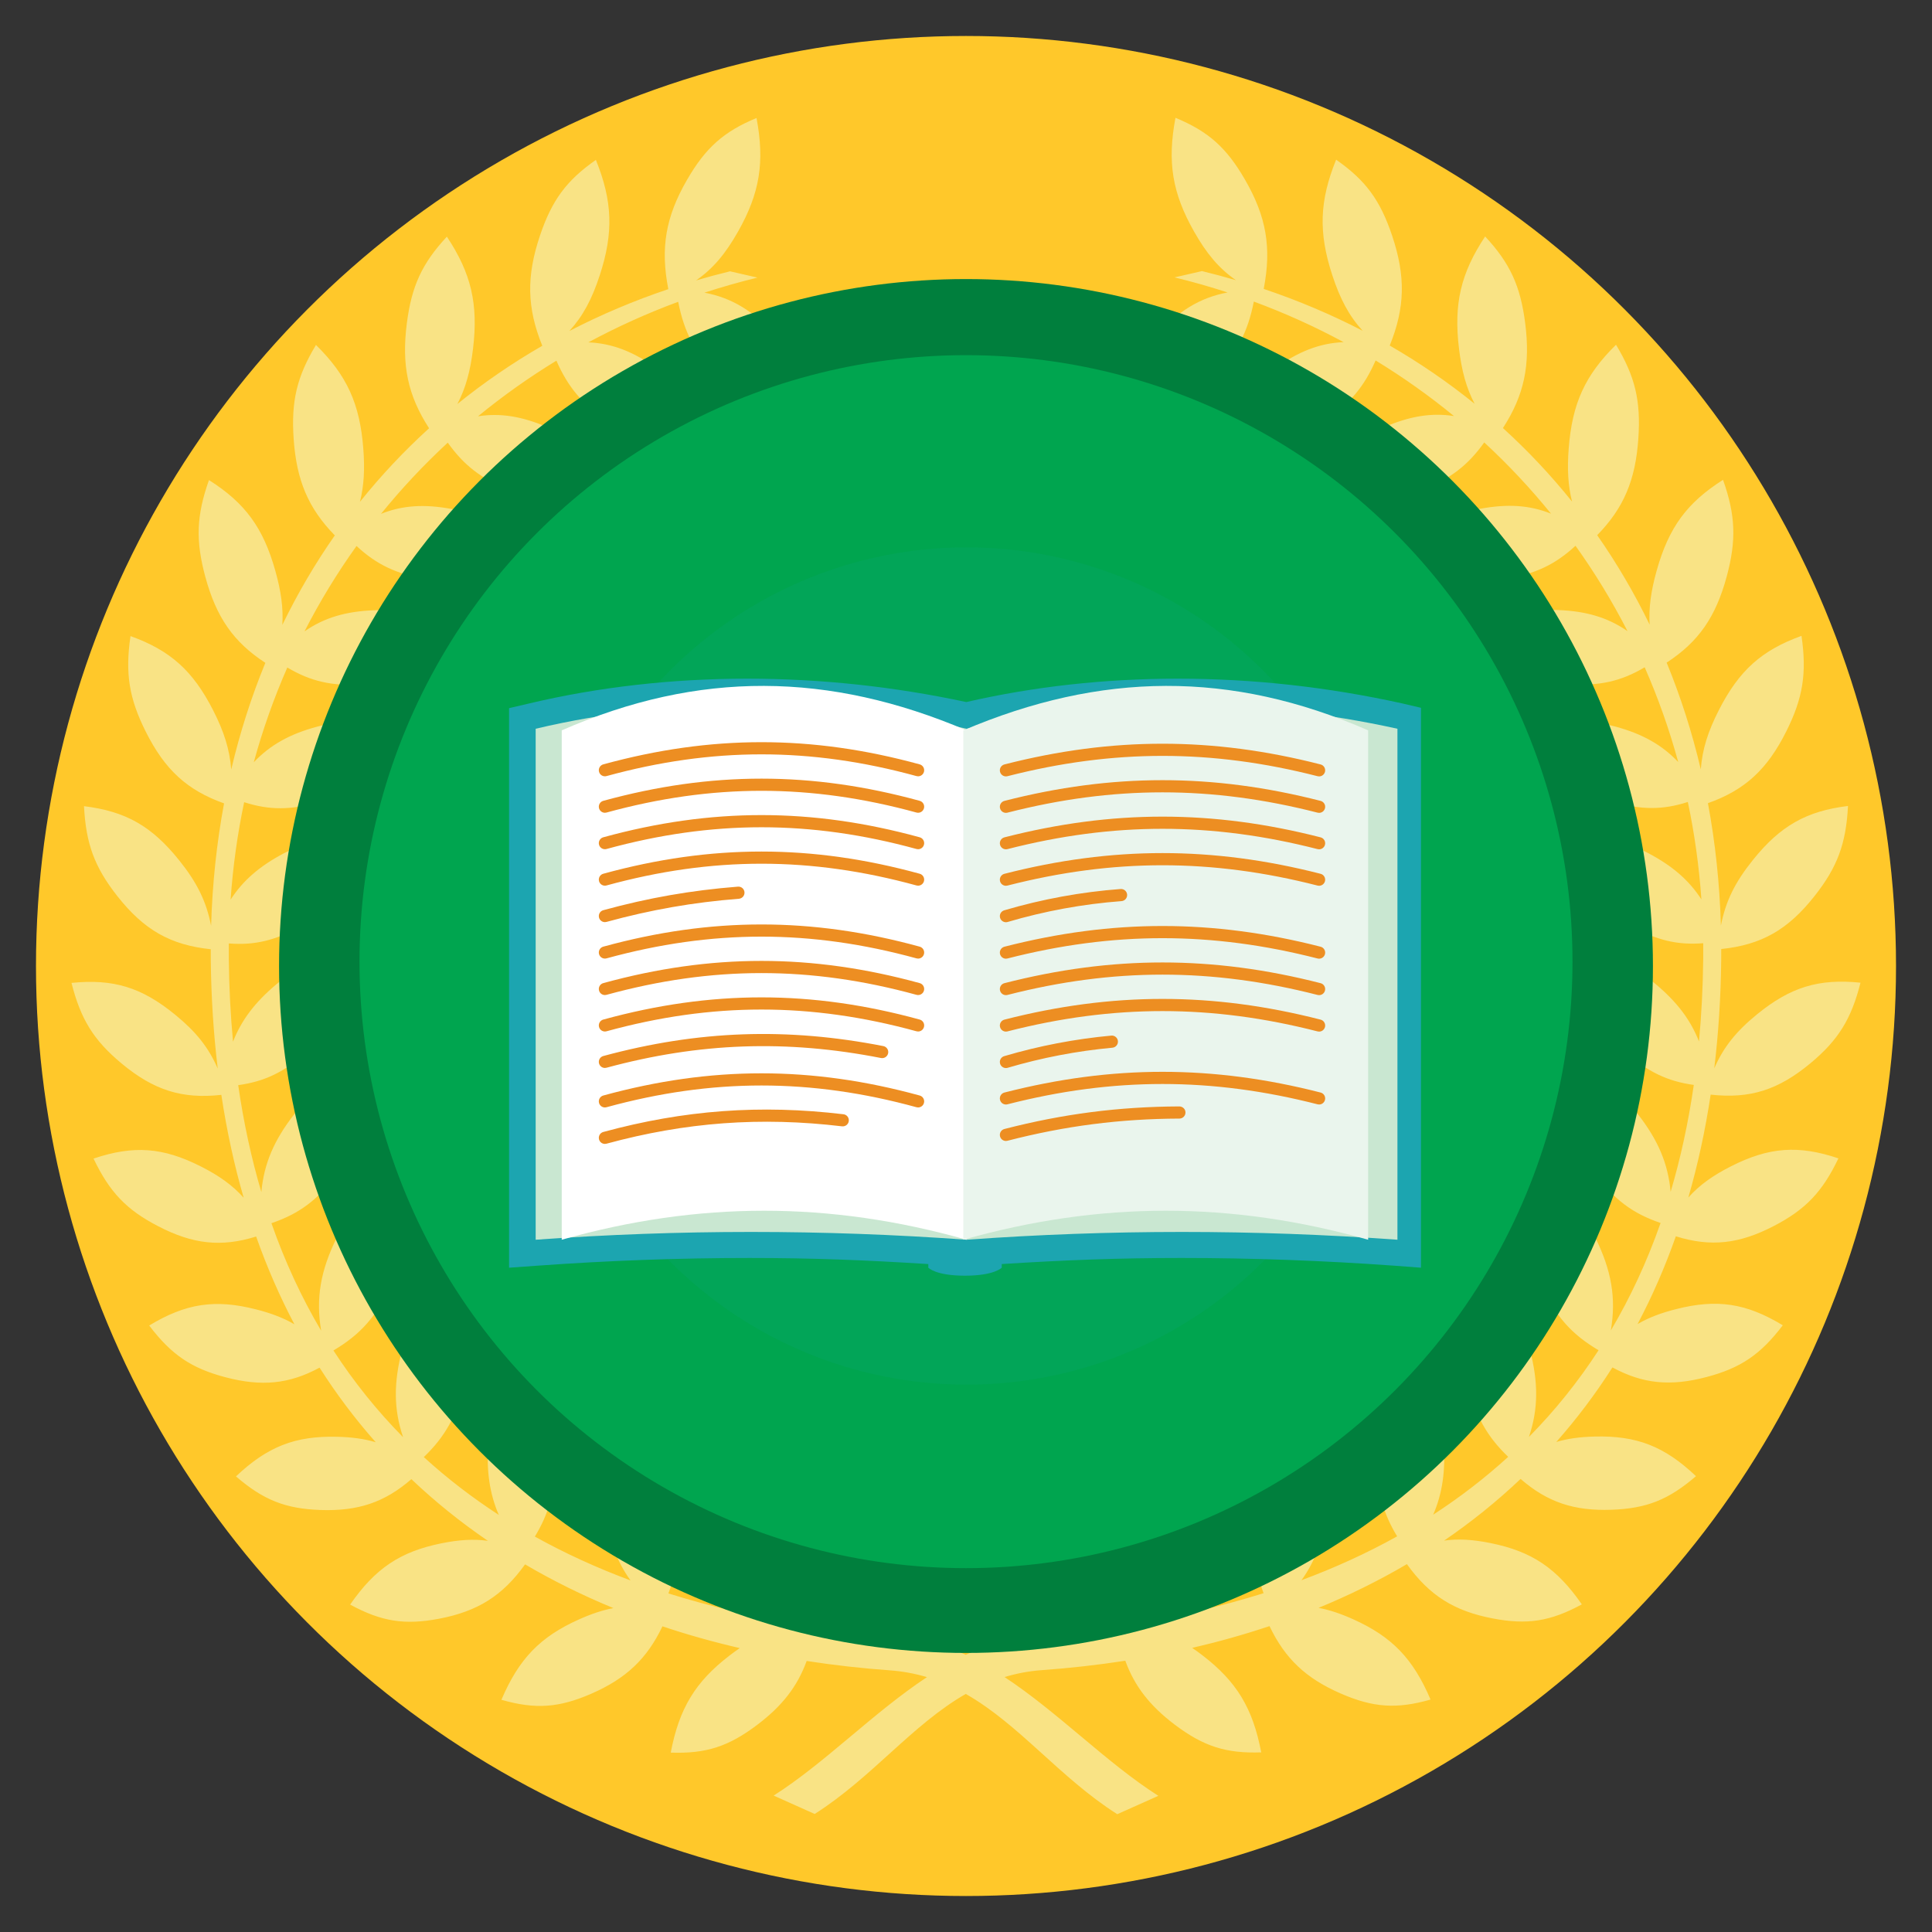<?xml version="1.0" encoding="utf-8"?>
<!-- Generator: Adobe Illustrator 16.0.0, SVG Export Plug-In . SVG Version: 6.00 Build 0)  -->
<!DOCTYPE svg PUBLIC "-//W3C//DTD SVG 1.1//EN" "http://www.w3.org/Graphics/SVG/1.1/DTD/svg11.dtd">
<svg version="1.1" id="Layer_1" xmlns="http://www.w3.org/2000/svg" xmlns:xlink="http://www.w3.org/1999/xlink" x="0px" y="0px"
	 width="1000px" height="1000px" viewBox="0 0 1000 1000" enable-background="new 0 0 1000 1000" xml:space="preserve">
<rect x="0" y="0" width="1000" height="1000" fill="#333333" stroke="none"/>
<circle fill="#FFC82A" cx="500" cy="500" r="481.376"/>
<g>
	<path fill="#F9E385" d="M895.979,603.671c-9.382,4.744-16.271,9.655-22.1,16.146c4.866-16.79,8.735-34.529,11.555-53.235
		c20.335,2.252,35.012-2.407,51.647-16.242c14.396-11.979,21.142-22.836,25.911-41.7c-21.637-2.207-36.295,2.289-53.587,16.406
		c-10.701,8.742-17.258,16.803-22.104,27.913c2.158-17.896,3.39-36.642,3.596-56.269c0.021-1.831,0.008-3.646,0.008-5.468
		c20.891-2.186,34.558-9.985,48.354-27.496c11.771-14.925,16.266-27.05,17.261-46.561c-21.586,2.653-35.053,10.308-49.234,27.984
		c-9.185,11.447-14.065,21.162-16.551,33.957c-0.643-21.865-2.908-43.025-6.713-63.382c19.178-6.824,30.706-17.463,40.582-37.208
		c8.614-17.228,10.656-30.076,7.851-49.394c-20.596,7.425-32.293,17.913-42.729,38.34c-5.678,11.119-8.618,20.36-9.397,30.762
		c-4.523-19.221-10.444-37.671-17.671-55.256c16.524-10.763,25.397-23.601,31.072-44.521c5.086-18.772,4.593-31.816-1.889-50.077
		c-18.711,11.853-28.115,24.705-34.361,47.025c-2.929,10.462-4.15,19.11-3.623,27.919c-7.904-16.288-16.981-31.753-27.149-46.313
		c13.748-14.065,19.83-28.521,21.295-50.016c1.343-19.491-1.66-32.127-11.557-48.551c-16.011,15.759-22.71,30.447-24.486,53.664
		c-0.819,10.628-0.357,19.202,1.726,27.519c-10.91-13.62-22.869-26.327-35.771-38.055c11.029-17.053,14.275-32.674,11.524-54.279
		c-2.473-19.354-7.875-31.05-20.728-44.895c-12.609,18.983-16.311,34.818-13.551,57.939c1.384,11.556,3.765,20.382,8.091,28.657
		c-13.73-11.094-28.394-21.162-43.931-30.124c7.99-19.701,8.276-35.953,1.236-56.901c-6.168-18.401-13.714-28.631-28.977-39.313
		c-8.652,21.364-9.199,37.707-2.017,59.702c4.048,12.368,8.652,21.075,15.743,28.859c-16.238-8.404-33.334-15.651-51.212-21.662
		c4.156-21.361,1.365-37.454-9.7-56.59c-9.595-16.598-18.964-24.939-35.97-31.985c-4.307,22.829-1.678,38.937,9.603,58.84
		c6.53,11.513,12.882,19.103,21.69,25.219c-5.792-1.695-11.64-3.279-17.581-4.714l-14.193,3.263
		c9.296,2.248,18.451,4.858,27.441,7.792c-14.353,2.708-25.541,9.643-37.201,22.498c-12.71,14.019-17.979,25.774-20.256,45.152
		c21.714-1.037,35.65-7.656,50.938-24.218c11.437-12.392,17.007-22.915,20.117-38.708c16.081,5.946,31.603,12.97,46.487,20.994
		c-12.463,0.517-23.497,4.883-35.806,13.714c-15.152,10.872-22.589,21.186-28.574,39.639c21.438,3.828,36.355,0.455,54.526-12.341
		c13.011-9.154,20.433-17.849,26.399-31.533c14.212,8.665,27.765,18.29,40.561,28.783c-11.704-1.825-22.92,0.079-36.06,5.719
		c-16.929,7.244-26.211,15.682-35.638,32.415c20.226,8.518,35.474,8.542,55.721,0.061c14.345-5.985,23.243-12.749,31.643-24.542
		c12.382,11.434,23.928,23.746,34.559,36.864c-11.152-4.46-22.535-5.123-36.549-2.541c-17.954,3.325-28.67,9.514-41.141,23.771
		c18.137,12.853,33.047,16.27,54.496,12.497c15.269-2.68,25.301-7.337,35.874-17.101c9.992,13.959,18.996,28.71,26.91,44.181
		c-10.147-7.049-21.266-10.318-35.684-10.91c-18.206-0.742-29.885,2.911-44.856,14.085c15.259,16.598,29.174,23.254,50.89,24.369
		c15.509,0.778,26.264-1.564,38.551-8.831c6.903,15.718,12.721,32.089,17.36,49.043c-8.513-9.001-18.687-14.605-32.522-18.356
		c-17.686-4.784-29.817-3.809-46.615,3.768c11.697,19.646,24.012,29.274,45.04,35.175c14.898,4.196,25.808,4.335,39.071,0.084
		c3.45,16.342,5.812,33.167,7.018,50.418c-6.496-10.037-15.162-17.415-27.457-23.908c-16.356-8.626-28.417-10.371-46.327-6.698
		c7.645,21.816,17.824,33.983,37.244,44.45c13.512,7.293,24.016,9.898,37.474,8.846c0.026,2.779,0.026,5.563,0,8.36
		c-0.164,14.689-0.899,28.843-2.185,42.472c-4.407-11.267-11.452-20.423-22.224-29.508c-14.327-12.085-25.79-16.479-44.012-16.87
		c3.239,23.021,10.845,37.201,27.805,51.772c12.049,10.337,21.97,15.223,35.749,17.119c-2.83,19.589-6.858,38.021-11.99,55.334
		c-1.327-14.689-6.578-26.847-16.829-40.032c-11.673-15.021-22.022-21.879-39.783-26.333c-1.302,23.262,3.396,38.83,17.17,56.848
		c10.4,13.634,19.659,20.667,34.237,25.638c-7.06,20.135-15.704,38.65-25.749,55.643c2.844-16.812,0.318-31.083-8.003-48.011
		c-8.501-17.286-17.304-26.307-33.809-34.611c-5.781,22.459-4.203,38.709,5.765,59.432c7.747,16.101,15.665,25.104,29.696,33.424
		c-10.683,16.467-22.75,31.404-36.038,44.869c4.929-14.638,4.908-28.468,0.369-45.655c-4.965-18.816-11.827-29.588-26.354-41.391
		c-10.018,20.684-11.632,36.934-5.894,59.411c4.28,16.771,9.98,27.192,21.137,37.946c-12.094,11.042-25.066,21.007-38.819,29.933
		c4.802-11.003,6.416-22.705,5.504-37.277c-1.197-19.518-5.823-31.578-17.747-46.357c-13.806,17.98-18.53,33.53-17.285,56.778
		c0.845,15.682,3.819,26.539,10.869,38.066c-15.69,8.737-32.246,16.284-49.513,22.698c7.176-9.876,11.188-21.155,13.188-36.017
		c2.594-19.347,0.422-32.188-8.381-49.285c-16.999,14.506-24.644,28.665-27.928,51.692c-2.25,15.795-1.387,27.195,3.507,40.337
		c-21.638,6.804-44.237,11.967-67.562,15.646c17.363-9.182,27.252-21.149,34.609-41.476c6.59-18.222,7.156-31.266,2.18-50.072
		c-19.606,10.063-30.018,22.009-38.059,43.646c-6.569,17.723-7.501,30.446-3.475,48.636c-1.098,0.169-2.211,0.313-3.315,0.469
		c-0.157,0-0.313-0.006-0.481-0.006l0.012,0.073c-12.726,1.796-25.645,3.165-38.735,4.108c-14.102,1.017-27.089,5.024-39.332,10.878
		c-12.166-5.797-25.067-9.757-39.073-10.76c-13.09-0.937-26.01-2.317-38.734-4.109l0.014-0.074c-0.163,0-0.313,0.008-0.478,0.008
		c-1.107-0.156-2.217-0.301-3.321-0.47c4.029-18.188,3.095-30.914-3.478-48.636c-8.041-21.637-18.45-33.589-38.059-43.646
		c-4.973,18.808-4.408,31.832,2.183,50.073c7.357,20.325,17.25,32.294,34.609,41.474c-23.318-3.677-45.926-8.839-67.558-15.646
		c4.894-13.142,5.755-24.54,3.501-40.335c-3.293-23.031-10.927-37.187-27.927-51.712c-8.794,17.121-10.974,29.955-8.376,49.305
		c1.998,14.856,6.007,26.139,13.188,36.016c-17.27-6.43-33.825-13.961-49.518-22.699c7.053-11.526,10.025-22.387,10.865-38.063
		c1.256-23.251-3.475-38.801-17.28-56.782c-11.923,14.781-16.548,26.85-17.754,46.359c-0.903,14.587,0.71,26.278,5.519,37.285
		c-13.76-8.933-26.732-18.898-38.826-29.934c11.161-10.759,16.853-21.182,21.136-37.954c5.735-22.476,4.123-38.721-5.893-59.408
		c-14.531,11.799-21.389,22.573-26.355,41.382c-4.54,17.202-4.563,31.023,0.379,45.67c-13.295-13.475-25.367-28.411-36.05-44.883
		c14.034-8.314,21.948-17.317,29.7-33.419c9.969-20.722,11.547-36.973,5.762-59.43c-16.503,8.302-25.307,17.324-33.81,34.603
		c-8.319,16.915-10.841,31.2-8.007,48.019c-10.045-16.992-18.685-35.507-25.742-55.643c14.578-4.971,23.836-12.003,34.24-25.625
		c13.767-18.033,18.464-33.6,17.159-56.854c-17.754,4.452-28.106,11.304-39.778,26.318c-10.249,13.195-15.503,25.354-16.83,40.049
		c-5.133-17.325-9.15-35.757-11.986-55.345c13.78-1.897,23.71-6.776,35.748-17.117c16.967-14.568,24.569-28.748,27.801-51.771
		c-18.225,0.386-29.682,4.783-44.01,16.871c-10.77,9.082-17.818,18.237-22.225,29.507c-1.277-13.631-2.021-27.782-2.174-42.472
		c-0.029-2.797-0.029-5.583,0-8.359c13.453,1.052,23.952-1.556,37.469-8.849c19.416-10.467,29.604-22.636,37.235-44.449
		c-17.903-3.673-29.966-1.936-46.32,6.698c-12.295,6.493-20.965,13.87-27.46,23.907c1.21-17.253,3.576-34.076,7.016-50.419
		c13.274,4.253,24.182,4.109,39.077-0.086c21.02-5.918,33.344-15.527,45.038-35.171c-16.794-7.578-28.932-8.573-46.605-3.771
		c-13.839,3.751-24.014,9.356-32.528,18.356c4.631-16.95,10.46-33.321,17.355-49.04c12.289,7.269,23.044,9.609,38.554,8.832
		c21.715-1.117,35.63-7.773,50.886-24.377c-14.963-11.169-26.644-14.842-44.856-14.081c-14.409,0.591-25.528,3.86-35.677,10.91
		c7.911-15.471,16.918-30.222,26.915-44.184c10.563,9.764,20.6,14.424,35.867,17.104c21.447,3.772,36.36,0.331,54.494-12.497
		c-12.47-14.254-23.182-20.451-41.147-23.766c-14.01-2.603-25.392-1.934-36.539,2.523c10.635-13.111,22.182-25.423,34.555-36.853
		c8.403,11.794,17.299,18.557,31.641,24.542c20.252,8.477,35.498,8.457,55.725-0.076c-9.435-16.718-18.714-25.155-35.639-32.399
		c-13.141-5.642-24.354-7.545-36.064-5.716c12.804-10.497,26.351-20.114,40.569-28.787c5.97,13.681,13.382,22.379,26.399,31.531
		c18.167,12.797,33.086,16.174,54.521,12.343c-5.983-18.457-13.419-28.785-28.572-39.639c-12.297-8.832-23.338-13.197-35.811-13.715
		c14.889-8.021,30.415-15.048,46.496-20.994c3.106,15.792,8.68,26.315,20.112,38.703c15.295,16.57,29.229,23.187,50.939,24.221
		c-2.278-19.394-7.548-31.147-20.26-45.15c-11.664-12.854-22.844-19.791-37.194-22.502c8.993-2.924,18.144-5.536,27.438-7.794
		l-14.2-3.254c-5.936,1.437-11.784,3.02-17.574,4.711c8.802-6.112,15.158-13.707,21.689-25.218
		c11.287-19.901,13.908-36.016,9.597-58.843c-17.003,7.047-26.361,15.388-35.964,31.99c-11.06,19.131-13.854,35.226-9.693,56.587
		c-17.877,6.008-34.974,13.256-51.221,21.663c7.094-7.784,11.7-16.485,15.746-28.86c7.188-21.991,6.631-38.337-2.014-59.7
		c-15.263,10.682-22.807,20.915-28.979,39.31c-7.035,20.951-6.743,37.202,1.236,56.907c-15.538,8.958-30.209,19.029-43.942,30.13
		c4.33-8.278,6.724-17.102,8.107-28.66c2.753-23.128-0.948-38.988-13.552-57.944c-12.858,13.843-18.259,25.541-20.725,44.895
		c-2.758,21.605,0.485,37.228,11.521,54.271c-12.907,11.731-24.861,24.439-35.777,38.063c2.088-8.319,2.547-16.89,1.73-27.514
		c-1.782-23.225-8.48-37.911-24.497-53.67c-9.883,16.426-12.895,29.061-11.557,48.551c1.472,21.495,7.552,35.951,21.306,50.019
		c-10.175,14.555-19.247,30.021-27.151,46.311c0.523-8.808-0.689-17.458-3.621-27.919c-6.241-22.317-15.649-35.168-34.362-47.026
		c-6.486,18.262-6.98,31.306-1.89,50.074c5.67,20.926,14.544,33.758,31.073,44.524c-7.23,17.579-13.147,36.028-17.672,55.246
		c-0.78-10.399-3.719-19.64-9.395-30.752c-10.435-20.427-22.131-30.915-42.734-38.338c-2.805,19.315-0.759,32.164,7.861,49.391
		c9.868,19.738,21.394,30.38,40.566,37.206c-3.797,20.356-6.067,41.515-6.701,63.378c-2.495-12.789-7.367-22.504-16.558-33.954
		c-14.179-17.673-27.647-25.327-49.234-27.981c1.002,19.509,5.497,31.636,17.261,46.554c13.803,17.52,27.47,25.302,48.355,27.5
		c-0.007,1.814-0.014,3.627,0.007,5.452c0.212,19.637,1.438,38.39,3.601,56.299c-4.851-11.127-11.407-19.191-22.109-27.924
		c-17.286-14.123-31.949-18.61-53.587-16.408c4.769,18.867,11.518,29.723,25.916,41.695c16.637,13.84,31.301,18.505,51.645,16.253
		c2.83,18.703,6.696,36.454,11.56,53.239c-5.831-6.493-12.717-11.405-22.105-16.153c-19.654-9.965-34.863-11.076-55.601-4.102
		c8.317,17.397,17.024,26.5,33.438,35.008c17.985,9.33,32.639,10.956,50.722,5.336c5.672,16.081,12.306,31.208,19.803,45.428
		c-5.73-3.35-12.126-5.77-19.988-7.753c-21.149-5.368-36.246-3.065-55.171,8.385c11.505,15.145,21.798,22.119,39.496,26.788
		c18.631,4.898,32.88,3.567,48.688-4.982c8.814,13.845,18.534,26.701,29.066,38.605c-5.955-1.784-12.366-2.635-19.984-2.824
		c-21.724-0.532-36.048,5.075-52.348,20.506c14.205,12.244,25.62,16.771,43.838,17.396c19.314,0.65,33.049-3.889,46.951-15.965
		c12.353,11.724,25.58,22.354,39.587,31.918c-7.396-1.04-14.955-0.547-24.055,1.295c-21.354,4.312-34.281,13.003-47.229,31.714
		c16.272,8.828,28.314,10.723,46.257,7.268c19.846-3.834,32.648-11.861,44.289-28.085c14.573,8.56,29.859,16.095,45.732,22.628
		c-5.665,1.054-11.441,2.989-17.934,5.905c-20.051,9.003-31.009,20.369-40.045,41.559c17.62,5.021,29.771,4.176,46.648-3.202
		c17.799-7.793,28.605-17.877,36.711-34.817c13.03,4.359,26.384,8.105,40.016,11.26c-1.77,1.205-3.571,2.52-5.433,3.951
		c-17.649,13.59-25.937,27.323-30.296,50.146c18.223,0.631,29.885-3.123,44.775-14.392c12.786-9.653,20.72-19.699,25.583-33.048
		c14.123,2.192,28.472,3.811,42.995,4.852c6.871,0.496,13.247,1.732,19.258,3.521c-28.001,18.552-52.725,44.388-79.35,61.316
		l21.244,9.509c29.656-18.852,50.494-46.28,78.206-62.127c27.827,15.833,48.689,43.353,78.412,62.245l21.255-9.511
		c-26.705-16.98-51.499-42.909-79.594-61.473c6.081-1.841,12.535-3.103,19.502-3.596c14.515-1.05,28.864-2.662,42.989-4.854
		c4.859,13.349,12.795,23.393,25.58,33.074c14.89,11.241,26.549,14.996,44.778,14.363c-4.358-22.819-12.647-36.553-30.297-50.144
		c-1.86-1.432-3.665-2.747-5.438-3.944c13.635-3.16,26.992-6.908,40.016-11.267c8.106,16.94,18.912,27.024,36.716,34.819
		c16.877,7.376,29.029,8.224,46.648,3.2c-9.03-21.188-19.988-32.554-40.042-41.558c-6.495-2.916-12.271-4.854-17.938-5.907
		c15.88-6.532,31.16-14.065,45.74-22.627c11.64,16.224,24.442,24.254,44.283,28.077c17.942,3.464,29.985,1.569,46.256-7.259
		c-12.952-18.71-25.867-27.403-47.229-31.714c-9.096-1.845-16.655-2.329-24.053-1.297c14.007-9.563,27.24-20.193,39.587-31.915
		c13.903,12.073,27.636,16.62,46.952,15.964c18.215-0.626,29.624-5.153,43.828-17.396c-16.285-15.432-30.616-21.039-52.344-20.507
		c-7.613,0.183-14.021,1.042-19.973,2.811c10.532-11.892,20.245-24.746,29.074-38.591c15.795,8.55,30.041,9.884,48.666,4.984
		c17.716-4.671,27.994-11.646,39.503-26.797c-18.919-11.444-34.03-13.748-55.174-8.371c-7.854,1.975-14.247,4.396-19.979,7.739
		c7.502-14.214,14.138-29.34,19.802-45.421c18.074,5.619,32.729,3.992,50.713-5.328c16.418-8.516,25.118-17.612,33.439-35.016
		C930.843,592.596,915.631,593.71,895.979,603.671"/>
</g>
<circle fill="#007F3D" cx="500" cy="500" r="355.558"/>
<circle fill="#00A54F" cx="500" cy="497.75" r="313.922"/>
<g>
	<circle opacity="0.1" fill="#1CA5B0" cx="500.289" cy="500" r="216.694"/>
	<g>
		<g>
			<path fill="#1CA5B0" d="M725.566,364.034c-38.418-8.464-77.125-12.754-115.993-12.754c-37.753,0-74.493,4.081-109.432,12.105
				c-37.44-8.024-75.468-12.105-113.309-12.105c-38.85,0-77.001,4.307-112.84,12.804l-10.493,2.458v289.624l14.592-1.043
				c36.727-2.648,73.202-3.994,109.828-3.994c32.471,0,59.58,1.062,92.58,3.149v1.888c0,0,3.763,4.132,18.963,4.132
				c15.2,0,19.037-4.132,19.037-4.132v-1.895c33-2.082,60.535-3.143,92.982-3.143c36.625,0,73.408,1.346,110.134,3.994l13.884,1.043
				v-289.8L725.566,364.034z"/>
		</g>
		<g>
			<g>
				<path fill="#C9E7D1" d="M723.312,641.679c-74.442-5.37-148.581-5.37-223.022,0c0-88.157,0-176.32,0-264.482
					c72.463-17.177,150.466-15.984,223.022,0C723.312,465.358,723.312,553.521,723.312,641.679z"/>
			</g>
			<g>
				<path fill="#C9E7D1" d="M500.289,641.679c-74.442-5.37-148.581-5.37-223.023,0c0-88.157,0-176.32,0-264.482
					c72.463-17.177,150.466-15.984,223.023,0C500.289,465.358,500.289,553.521,500.289,641.679z"/>
			</g>
			<g>
				<g>
					<path fill="#FFFFFF" d="M500.29,641.679c-70.913-20.014-138.631-20.01-209.544,0c0-87.884,0-175.764,0-263.646
						c70.96-31.107,138.444-30.262,209.544,0C500.29,465.915,500.293,553.795,500.29,641.679z"/>
				</g>
			</g>
			<g>
				<g>
					<path fill="#EAF5ED" d="M498.604,641.679c70.914-20.014,138.63-20.01,209.544,0c-0.004-87.884,0-175.764,0-263.646
						c-70.961-31.107-138.441-30.262-209.544,0C498.606,465.915,498.606,553.795,498.604,641.679z"/>
				</g>
			</g>
			<g>
				<g>
					<g>
						<path fill="#ED8E22" d="M682.764,401.863c-0.259,0-0.521-0.032-0.783-0.099c-54.762-14.023-105.771-14.024-160.537,0
							c-1.685,0.433-3.396-0.584-3.826-2.266c-0.431-1.683,0.584-3.396,2.266-3.827c55.83-14.295,107.833-14.295,163.658,0
							c1.683,0.431,2.697,2.145,2.266,3.827C685.442,400.919,684.165,401.863,682.764,401.863z"/>
					</g>
					<g>
						<path fill="#ED8E22" d="M682.764,420.732c-0.259,0-0.521-0.031-0.783-0.099c-54.765-14.025-105.775-14.025-160.537,0
							c-1.685,0.434-3.396-0.584-3.826-2.267c-0.431-1.682,0.583-3.396,2.266-3.827c55.827-14.296,107.831-14.296,163.658,0
							c1.683,0.431,2.697,2.145,2.266,3.827C685.442,419.788,684.165,420.732,682.764,420.732z"/>
					</g>
					<g>
						<path fill="#ED8E22" d="M682.764,439.603c-0.259,0-0.521-0.032-0.783-0.099c-54.765-14.022-105.776-14.021-160.537,0
							c-1.685,0.429-3.396-0.585-3.826-2.267c-0.431-1.683,0.584-3.396,2.266-3.827c55.821-14.295,107.828-14.293,163.658,0
							c1.681,0.431,2.697,2.145,2.266,3.827C685.442,438.658,684.165,439.603,682.764,439.603z"/>
					</g>
					<g>
						<path fill="#ED8E22" d="M520.66,458.474c-1.401,0-2.679-0.944-3.043-2.364c-0.431-1.684,0.583-3.397,2.266-3.828
							c55.815-14.298,107.821-14.297,163.658,0c1.681,0.431,2.697,2.144,2.266,3.827c-0.431,1.682-2.145,2.699-3.826,2.267
							c-54.772-14.027-105.784-14.025-160.537,0C521.183,458.442,520.919,458.474,520.66,458.474z"/>
					</g>
					<g>
						<path fill="#ED8E22" d="M520.662,477.342c-1.358,0-2.61-0.887-3.014-2.255c-0.492-1.666,0.459-3.415,2.125-3.907
							c19.61-5.79,39.884-9.502,60.25-11.034c1.735-0.136,3.242,1.167,3.371,2.9c0.131,1.731-1.169,3.241-2.898,3.372
							c-19.925,1.499-39.755,5.132-58.942,10.795C521.257,477.3,520.957,477.342,520.662,477.342z"/>
					</g>
					<g>
						<path fill="#ED8E22" d="M520.66,496.213c-1.401,0-2.679-0.944-3.043-2.365c-0.431-1.683,0.584-3.396,2.266-3.827
							c55.822-14.293,107.825-14.294,163.658,0c1.681,0.431,2.697,2.144,2.266,3.827c-0.431,1.682-2.145,2.698-3.826,2.267
							c-54.768-14.022-105.778-14.023-160.537,0C521.183,496.182,520.919,496.213,520.66,496.213z"/>
					</g>
					<g>
						<path fill="#ED8E22" d="M682.764,515.084c-0.259,0-0.521-0.032-0.783-0.1c-54.759-14.026-105.77-14.025-160.537-0.001
							c-1.685,0.433-3.396-0.585-3.826-2.267c-0.431-1.683,0.583-3.396,2.266-3.827c55.83-14.296,107.833-14.297,163.658,0.002
							c1.683,0.43,2.697,2.144,2.266,3.826C685.442,514.139,684.165,515.084,682.764,515.084z"/>
					</g>
					<g>
						<path fill="#ED8E22" d="M682.764,533.953c-0.259,0-0.521-0.032-0.783-0.099c-54.756-14.022-105.768-14.022-160.537-0.001
							c-1.685,0.432-3.396-0.584-3.826-2.267c-0.431-1.682,0.584-3.396,2.266-3.827c55.834-14.294,107.836-14.295,163.658,0.001
							c1.683,0.431,2.697,2.145,2.266,3.827C685.442,533.007,684.165,533.953,682.764,533.953z"/>
					</g>
					<g>
						<path fill="#ED8E22" d="M520.662,552.822c-1.358,0-2.61-0.887-3.014-2.257c-0.492-1.666,0.459-3.414,2.125-3.906
							c18.044-5.328,36.696-8.903,55.439-10.631c1.727-0.169,3.26,1.114,3.42,2.844c0.16,1.729-1.114,3.26-2.844,3.42
							c-18.336,1.689-36.583,5.188-54.235,10.4C521.257,552.78,520.957,552.822,520.662,552.822z"/>
					</g>
					<g>
						<path fill="#ED8E22" d="M682.764,571.691c-0.259,0-0.521-0.032-0.783-0.099c-54.758-14.024-105.769-14.024-160.537,0
							c-1.685,0.432-3.396-0.586-3.826-2.268c-0.431-1.682,0.584-3.395,2.266-3.826c55.834-14.297,107.836-14.297,163.658,0
							c1.683,0.432,2.697,2.145,2.266,3.826C685.442,570.747,684.165,571.691,682.764,571.691z"/>
					</g>
					<g>
						<path fill="#ED8E22" d="M520.66,590.561c-1.398,0-2.675-0.943-3.042-2.362c-0.434-1.681,0.578-3.396,2.26-3.829
							c30.434-7.843,59.213-11.557,90.565-11.687c1.766,0.048,3.15,1.396,3.159,3.133c0.005,1.737-1.397,3.151-3.134,3.159
							c-30.819,0.126-59.105,3.775-89.02,11.485C521.186,590.527,520.921,590.561,520.66,590.561z"/>
					</g>
				</g>
			</g>
			<g>
				<g>
					<g>
						<path fill="#ED8E22" d="M475.207,401.816c-0.275,0-0.556-0.036-0.833-0.112c-54.728-15.004-105.711-15.005-160.449-0.001
							c-1.67,0.46-3.405-0.526-3.865-2.202c-0.459-1.675,0.527-3.406,2.202-3.865c55.872-15.313,107.912-15.313,163.775,0.001
							c1.676,0.459,2.661,2.189,2.202,3.865C477.855,400.898,476.588,401.816,475.207,401.816z"/>
					</g>
					<g>
						<path fill="#ED8E22" d="M313.09,420.684c-1.381,0-2.648-0.917-3.031-2.313c-0.459-1.675,0.527-3.406,2.202-3.865
							c55.87-15.313,107.909-15.313,163.775,0c1.675,0.459,2.661,2.19,2.202,3.865c-0.459,1.676-2.19,2.663-3.864,2.202
							c-54.731-15.002-105.715-15.002-160.449,0C313.645,420.648,313.365,420.684,313.09,420.684z"/>
					</g>
					<g>
						<path fill="#ED8E22" d="M475.207,439.555c-0.275,0-0.556-0.036-0.833-0.113c-54.729-15.005-105.713-15.005-160.449,0
							c-1.67,0.459-3.405-0.526-3.865-2.202c-0.459-1.675,0.527-3.406,2.202-3.865c55.874-15.314,107.914-15.314,163.775,0.001
							c1.676,0.459,2.661,2.189,2.202,3.865C477.855,438.638,476.588,439.555,475.207,439.555z"/>
					</g>
					<g>
						<path fill="#ED8E22" d="M475.207,458.426c-0.275,0-0.556-0.036-0.833-0.113c-54.72-15.006-105.704-15.009-160.449-0.001
							c-1.67,0.461-3.405-0.525-3.865-2.202c-0.459-1.675,0.527-3.405,2.202-3.864c55.881-15.318,107.921-15.318,163.775,0.002
							c1.676,0.459,2.661,2.189,2.201,3.864C477.854,457.508,476.588,458.426,475.207,458.426z"/>
					</g>
					<g>
						<path fill="#ED8E22" d="M313.09,477.292c-1.381,0-2.648-0.917-3.031-2.314c-0.459-1.675,0.527-3.405,2.203-3.864
							c23.413-6.412,45.561-10.285,69.702-12.187c1.738-0.136,3.247,1.157,3.382,2.888c0.136,1.732-1.157,3.246-2.888,3.382
							c-23.737,1.871-45.514,5.678-68.535,11.983C313.644,477.256,313.365,477.292,313.09,477.292z"/>
					</g>
					<g>
						<path fill="#ED8E22" d="M475.207,496.165c-0.275,0-0.556-0.037-0.833-0.114c-54.725-15.006-105.709-15.007-160.449,0
							c-1.67,0.461-3.405-0.525-3.865-2.202c-0.459-1.675,0.526-3.405,2.202-3.864c55.876-15.318,107.917-15.319,163.775,0.001
							c1.676,0.459,2.661,2.189,2.201,3.864C477.854,495.248,476.588,496.165,475.207,496.165z"/>
					</g>
					<g>
						<path fill="#ED8E22" d="M313.09,515.034c-1.381,0-2.647-0.917-3.03-2.313c-0.46-1.676,0.525-3.405,2.201-3.866
							c55.87-15.322,107.911-15.321,163.775,0.002c1.676,0.459,2.661,2.188,2.201,3.864c-0.458,1.675-2.189,2.665-3.864,2.2
							c-54.73-15.008-105.713-15.008-160.449,0C313.645,514.999,313.365,515.034,313.09,515.034z"/>
					</g>
					<g>
						<path fill="#ED8E22" d="M475.207,533.9c-0.275,0-0.556-0.035-0.833-0.11c-54.724-15.006-105.707-15.006-160.449-0.002
							c-1.666,0.464-3.405-0.526-3.864-2.201c-0.459-1.677,0.527-3.406,2.202-3.865c55.879-15.314,107.92-15.313,163.774,0.002
							c1.676,0.459,2.661,2.189,2.202,3.864C477.855,532.985,476.588,533.9,475.207,533.9z"/>
					</g>
					<g>
						<path fill="#ED8E22" d="M313.09,552.771c-1.385,0-2.654-0.923-3.033-2.324c-0.455-1.678,0.537-3.404,2.214-3.856
							c49.056-13.282,95.114-14.912,144.948-5.134c1.705,0.335,2.815,1.988,2.481,3.692c-0.335,1.703-1.991,2.81-3.692,2.48
							c-48.854-9.59-94.005-7.989-142.094,5.031C313.639,552.734,313.362,552.771,313.09,552.771z"/>
					</g>
					<g>
						<path fill="#ED8E22" d="M475.207,573.214c-0.275,0-0.556-0.034-0.833-0.111c-54.732-15.006-105.717-15.006-160.449,0
							c-1.67,0.46-3.405-0.525-3.865-2.202c-0.459-1.675,0.526-3.405,2.202-3.864c55.868-15.316,107.909-15.316,163.775,0
							c1.676,0.459,2.661,2.189,2.202,3.864C477.855,572.298,476.588,573.214,475.207,573.214z"/>
					</g>
					<g>
						<path fill="#ED8E22" d="M313.09,592.085c-1.384,0-2.653-0.921-3.033-2.321c-0.456-1.677,0.533-3.404,2.21-3.86
							c41.833-11.369,81.337-14.28,124.316-9.166c1.725,0.205,2.956,1.771,2.751,3.495c-0.206,1.723-1.774,2.947-3.495,2.751
							c-42.155-5.018-80.895-2.161-121.924,8.989C313.641,592.048,313.363,592.085,313.09,592.085z"/>
					</g>
				</g>
			</g>
		</g>
	</g>
</g>
<g id="done" display="none">
	<path display="inline" fill="#90D12A" d="M824.75,732.149c0,52.205-42.319,94.527-94.526,94.527s-94.526-42.322-94.526-94.527
		c0-52.209,42.319-94.53,94.526-94.53S824.75,679.94,824.75,732.149z"/>
	<path display="inline" fill="#C9E29F" d="M801.086,669.556c-2.502-2.852-5.173-5.55-7.996-8.079
		c-6.038,4.582-11.732,9.49-16.814,14.71c-36.395,37.395-67.181,87.751-67.181,87.751s-3.006-5.765-11.966-27.425
		c-5.984-14.456-38.393-7.975-38.393-7.975c16.955-1.995,39.886,75.783,39.886,75.783l21.939-12.465c0,0,4.984-20.94,27.919-53.845
		C766.164,712.644,779.549,690.756,801.086,669.556z"/>
</g>
<g id="correcting" display="none">
	<path display="inline" fill="#C44E1A" d="M824.75,732.149c0,52.205-42.319,94.527-94.526,94.527s-94.525-42.322-94.525-94.527
		c0-52.209,42.318-94.53,94.525-94.53S824.75,679.94,824.75,732.149z"/>
	<g display="inline">
		<path fill="#F79B72" d="M730.227,798.63c-33.215,0-60.239-27.05-60.239-60.258s27.024-60.247,60.239-60.247
			c2.206,0,4.437,0.13,6.65,0.379v-9.737c0-1.25,0.774-2.393,1.911-2.872c1.188-0.463,2.497-0.205,3.402,0.695l21.343,21.388
			c1.215,1.215,1.215,3.152,0,4.386l-21.334,21.436c-0.911,0.886-2.224,1.158-3.411,0.673c-1.137-0.489-1.911-1.619-1.911-2.865
			v-10.799c-2.207-0.407-4.424-0.59-6.65-0.59c-21.039,0-38.164,17.119-38.164,38.154c0,21.034,17.13,38.167,38.164,38.167
			c21.037,0,38.154-17.139,38.154-38.167c0-1.705,1.39-3.104,3.115-3.104h15.849c1.715,0,3.112,1.398,3.112,3.104
			C790.457,771.58,763.418,798.63,730.227,798.63z"/>
	</g>
</g>
</svg>
